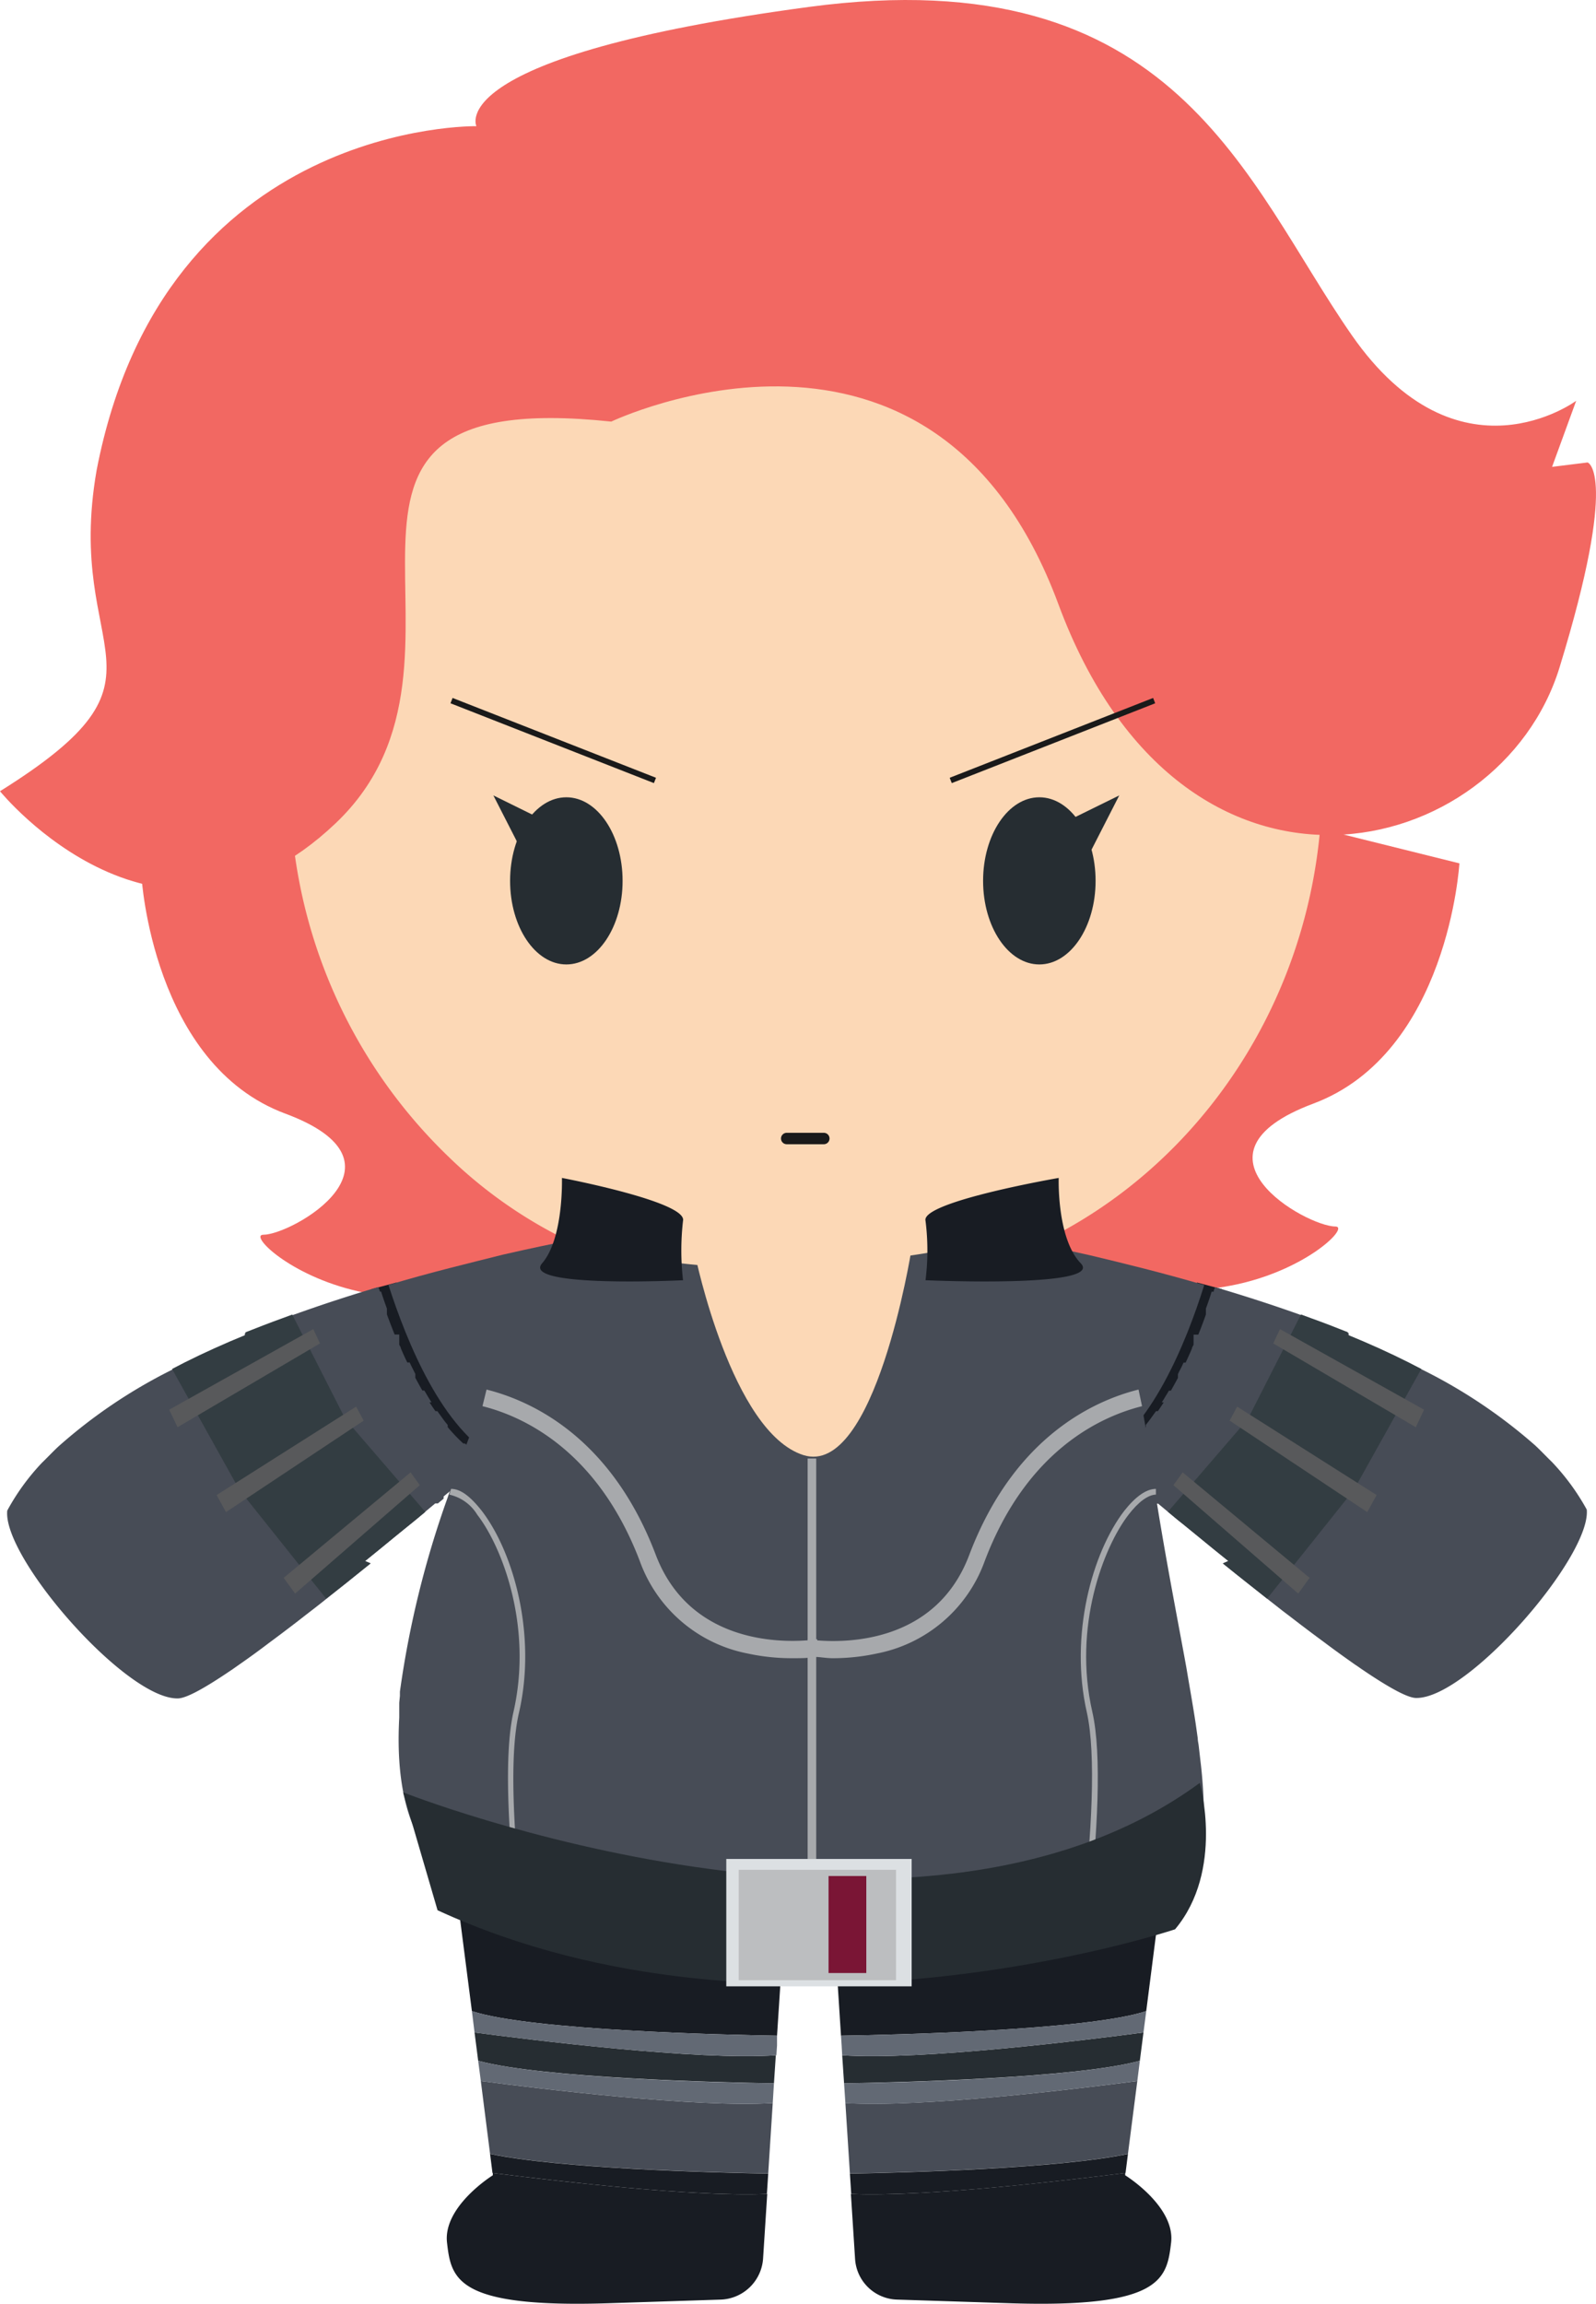 <svg xmlns="http://www.w3.org/2000/svg" viewBox="0 0 144.99 209.23"><defs><style>.cls-1{fill:#f26862;}.cls-2{fill:#fcd8b6;}.cls-3,.cls-4,.cls-5{fill:#262d32;}.cls-4,.cls-5{stroke:#1a1a1a;}.cls-4{stroke-miterlimit:10;stroke-width:0.52px;}.cls-5{stroke-linecap:round;stroke-linejoin:round;stroke-width:1.04px;}.cls-6{fill:#181c23;}.cls-7{fill:#474c56;}.cls-8{fill:#333d42;}.cls-9{fill:#58595b;}.cls-10{fill:#626974;}.cls-11{fill:#a7a9ac;}.cls-12{fill:#dce0e3;}.cls-13{fill:#bcbec0;}.cls-14{fill:#7a1535;}</style></defs><title>资源 4</title><g id="图层_2" data-name="图层 2"><g id="Layer_2" data-name="Layer 2"><path class="cls-1" d="M132.58,78.41s-1,17.23-13.27,21.82-.62,11.16,2,11.16-14.87,15.12-33.47-3.6,15.75-27.27,15.75-27.27l10.53-6.7Z"/><path class="cls-1" d="M12.86,79.66s1,17,13.06,21.48.61,11-2,11,14.64,14.89,33-3.54-15.5-26.85-15.5-26.85L31.05,75.15Z"/><path class="cls-2" d="M120.12,50.37V71c0,25.22-19.45,45.85-43.23,45.85H69.57A41.71,41.71,0,0,1,40.69,105,47,47,0,0,1,26.34,71V50.37c0-25.21,19.46-45.84,43.23-45.84h7.32C100.67,4.53,120.12,25.16,120.12,50.37Z"/><path class="cls-1" d="M55.53,38.29s29.29-14,40.62,16.58,40.11,23.41,45.53,5.74S144.23,42,144.23,42L141,42.4l2.19-6s-10.71,7.94-20.38-5.95S106.89-3.85,73.48.63s-30.2,10.83-30.2,10.83-28.35-.52-34.5,31.23C5.78,59.85,17,61.24,0,71.86c0,0,14.61,18,30.49,2.91S23.13,34.86,55.53,38.29Z"/><ellipse class="cls-3" cx="94.42" cy="80" rx="5.11" ry="7.59"/><line class="cls-4" x1="86.37" y1="70.88" x2="104.85" y2="63.63"/><ellipse class="cls-3" cx="51.45" cy="80" rx="5.11" ry="7.59"/><line class="cls-4" x1="59.5" y1="70.88" x2="41.02" y2="63.63"/><line class="cls-5" x1="71.47" y1="103.4" x2="74.84" y2="103.4"/><polygon class="cls-3" points="97.59 74.25 101.68 72.24 98.7 78.07 97.59 74.25"/><polygon class="cls-3" points="48.9 74.25 44.82 72.24 47.8 78.07 48.9 74.25"/><path class="cls-6" d="M33.76,117.08l2.24-.6,9.24,7.64s-.2,8.39-.25,8.56a74,74,0,0,1-7.48-3.42C37.47,129.09,33.76,117.08,33.76,117.08Z"/><path class="cls-7" d="M16.15,154.25c.72,0,2.23-.82,4.25-2.16h0l.18-.12.58-.39.54-.38c.85-.59,1.78-1.26,2.75-2,.8-.59,1.62-1.21,2.48-1.87l.72-.56.62-.48c.46-.35.93-.72,1.4-1.1l1.78-1.41,2.23-1.8-.5-.21,2.6-2.13,2-1.63h0l.87-.73.89-.74h.24l.52-.43v-.2l1.2-1h.22l.56-.47h0l.49-.43v-.19l1.46-1.24a8.55,8.55,0,0,1-.86-.52V132l0,0-.6-.52h-.09l-.43-.38h-.16a15.52,15.52,0,0,1-1.42-1.49v-.2c-.15-.17-.29-.35-.42-.53l-.52-.72h-.17c-.19-.26-.37-.53-.54-.8h.18l-.33-.53-.32-.54h-.18c-.22-.38-.43-.77-.64-1.16v-.35l-.26-.52c-.09-.17-.17-.34-.25-.52H37c-.21-.43-.41-.86-.59-1.3,0-.11-.1-.21-.14-.32v-.4l0-.52h-.42c-.25-.62-.48-1.23-.7-1.82v-.53c-.19-.53-.36-1-.53-1.55H34.5c0-.14-.09-.28-.13-.41-2.27.67-4.63,1.43-7,2.27l-.2.07-.68.24-.92.34q-1.66.61-3.33,1.29l0,.23c-1.88.78-3.73,1.62-5.52,2.52l-1.15.58a47.07,47.07,0,0,0-10.23,6.91c-.53.49-1,1-1.52,1.5a20.4,20.4,0,0,0-3.16,4.35C.21,141.44,11.45,154.34,16.15,154.25Z"/><path class="cls-7" d="M35.29,116.7c3.84-1.15,7.42-2,10.39-2.75,5-1.15,8.21-1.69,8.21-1.69l5.4,8-5.2,4.54h0c-2.43,2.11-5.54,4.78-8.93,7.66C40.19,129.82,37,122,35.29,116.7Z"/><path class="cls-8" d="M15.63,124.33l6.13,11,7.87,9.86,1.79-1.41L33.65,142l-.5-.22c.87-.69,1.74-1.4,2.61-2.12.66-.53,1.32-1.08,2-1.62h0l.88-.73-7.26-8.42-4.83-9.5-.92.34c-1.11.4-2.22.83-3.33,1.27l0,.24c-1.88.77-3.74,1.6-5.53,2.5Z"/><polygon class="cls-9" points="38.14 134.88 26.81 144.73 25.77 143.3 37.3 133.72 38.14 134.88"/><polygon class="cls-9" points="29.07 122.01 16.13 129.62 15.37 128.03 28.46 120.71 29.07 122.01"/><polygon class="cls-9" points="33.04 129.02 20.53 137.33 19.68 135.78 32.35 127.75 33.04 129.02"/><path class="cls-6" d="M44.77,197.56l0-.21c5.86.74,18.28,2.19,24.93,1.9l-.38,5.91a4,4,0,0,1-3.82,3.69l-10.23.33c-13.82.44-14.28-2.2-14.66-5.5S44.77,197.56,44.77,197.56Z"/><path class="cls-3" d="M43.11,184.59c5,.66,20.32,2.57,27.37,2.07l-.17,2.55c-4.82-.08-21.06-.46-26.87-2.05Z"/><path class="cls-7" d="M43.68,189c5.39.71,19.61,2.44,26.52,2l-.41,6.4c-5.07-.09-19-.46-25.27-1.79Z"/><path class="cls-6" d="M41.42,171.39l29.7,5.36-.53,8.13c-4.58-.07-22.41-.47-27.72-2.23Z"/><path class="cls-10" d="M43.11,184.59l-.18-1.46-.06-.48c5.31,1.76,23.14,2.16,27.72,2.23l0,.89-.06.89C63.43,187.16,48.07,185.25,43.11,184.59Z"/><path class="cls-10" d="M43.68,189l-.24-1.84c5.81,1.59,22,2,26.87,2.05L70.2,191C63.29,191.44,49.07,189.71,43.68,189Z"/><path class="cls-6" d="M44.74,197.35l-.22-1.73c6.29,1.33,20.2,1.7,25.27,1.79l-.12,1.84C63,199.54,50.6,198.09,44.74,197.35Z"/><path class="cls-6" d="M111,117.08l-2.25-.6-9.24,7.64s.69,6,.73,6.13a47.94,47.94,0,0,0,7-1C107.27,129.09,111,117.08,111,117.08Z"/><path class="cls-7" d="M128.65,154.21c-.71,0-2.22-.81-4.25-2.15h0l-.18-.12-.58-.39c-.17-.12-.35-.25-.54-.37-.85-.6-1.78-1.26-2.76-2-.79-.58-1.62-1.2-2.48-1.86l-.73-.56-.62-.47-1.4-1.1-1.78-1.41c-.74-.58-1.48-1.18-2.24-1.79l.5-.22c-.86-.69-1.74-1.4-2.61-2.12-.66-.53-1.31-1.08-2-1.62h0l-.88-.73-.89-.74H105l-.52-.43V136l-1.2-1h-.22l-.56-.47h0l-.49-.43v-.19l-1.47-1.23c.29-.16.58-.34.86-.53V132l0,0,.6-.52h.09l.43-.37h.15a15.59,15.59,0,0,0,1.42-1.5v-.2c.14-.17.28-.35.41-.53l.52-.72h.17c.18-.26.36-.53.53-.8h-.18a5.84,5.84,0,0,0,.33-.53c.11-.17.22-.35.32-.53h.18c.22-.38.43-.77.64-1.16v-.34c.08-.18.17-.35.26-.52s.17-.35.25-.53h.19c.2-.43.4-.86.58-1.3,0-.11.1-.21.14-.32v-.4l0-.52h.43q.38-.93.69-1.83v-.53c.19-.53.36-1,.52-1.54h.19c0-.14.08-.28.13-.41,2.27.67,4.63,1.42,7,2.25l.2.07.68.24.92.34c1.12.4,2.23.83,3.33,1.27l0,.24c1.88.77,3.73,1.6,5.52,2.5.39.19.78.38,1.16.58a47.37,47.37,0,0,1,10.25,6.87c.53.49,1,1,1.52,1.5a20.71,20.71,0,0,1,3.18,4.34C144.56,141.34,133.36,154.28,128.65,154.21Z"/><path class="cls-7" d="M109.4,116.71c-3.84-1.13-7.43-2-10.4-2.71-5-1.13-8.21-1.67-8.21-1.67l-5.37,8s2,1.78,5.21,4.53h0c2.43,2.11,5.55,4.77,9,7.64C104.54,129.86,107.74,122,109.4,116.71Z"/><path class="cls-8" d="M129.12,124.33l-6.14,11-7.87,9.86-1.78-1.41c-.74-.58-1.48-1.18-2.24-1.79l.5-.22c-.86-.69-1.74-1.4-2.61-2.12-.66-.53-1.31-1.08-2-1.62h0l-.88-.73,7.26-8.42,4.83-9.5.92.34c1.12.4,2.23.83,3.33,1.27l0,.24c1.88.77,3.73,1.6,5.52,2.5C128.35,123.94,128.74,124.13,129.12,124.33Z"/><polygon class="cls-9" points="106.6 134.88 117.94 144.73 118.97 143.3 107.44 133.72 106.6 134.88"/><polygon class="cls-9" points="115.67 122.01 128.62 129.62 129.37 128.03 116.28 120.71 115.67 122.01"/><polygon class="cls-9" points="111.71 129.02 124.21 137.33 125.06 135.78 112.39 127.75 111.71 129.02"/><path class="cls-6" d="M102.22,197.56l0-.21c-5.85.74-18.28,2.19-24.92,1.9l.38,5.91a3.94,3.94,0,0,0,3.82,3.69l10.23.33c13.81.44,14.27-2.2,14.66-5.5S102.22,197.56,102.22,197.56Z"/><path class="cls-3" d="M103.88,184.59c-4.95.66-20.32,2.57-27.37,2.07l.17,2.55c4.82-.08,21.07-.46,26.87-2.05Z"/><path class="cls-7" d="M103.32,189c-5.4.71-19.62,2.44-26.52,2l.41,6.4c5.07-.09,19-.46,25.26-1.79Z"/><path class="cls-6" d="M105.57,171.39l-29.69,5.36.52,8.13c4.59-.07,22.41-.47,27.73-2.23Z"/><path class="cls-10" d="M103.88,184.59l.19-1.46.06-.48c-5.32,1.76-23.14,2.16-27.73,2.23l.06.89.05.89C83.56,187.16,98.93,185.25,103.88,184.59Z"/><path class="cls-10" d="M103.32,189l.23-1.84c-5.8,1.59-22,2-26.87,2.05l.12,1.8C83.7,191.44,97.92,189.71,103.32,189Z"/><path class="cls-6" d="M102.25,197.35l.22-1.73c-6.29,1.33-20.19,1.7-25.26,1.79l.12,1.84C84,199.54,96.4,198.09,102.25,197.35Z"/><path class="cls-7" d="M109.37,165.4c0,.47,0,.93-.05,1.38a21.6,21.6,0,0,1-.83,4.79c-2.8,9.42-45.63,7.37-65.18,0a9.7,9.7,0,0,1-2.8-1.6,7.7,7.7,0,0,1-.6-.54,7.27,7.27,0,0,1-.54-.57c-2.58-3-3.39-7.56-3.1-12.87l0-.38c0-.2,0-.39,0-.59l0-.38.06-.61c0-.13,0-.26,0-.39A88,88,0,0,1,40.67,136c.13-.4.27-.8.4-1.19l.42-1.2a196.39,196.39,0,0,1,9.36-21.85c5.44,2.65,12.35,3.44,19,3.35.49,0,1,0,1.47,0l1.52-.06a109.42,109.42,0,0,0,20.92-3.26,8.36,8.36,0,0,1,3.55,2.2l.22.22.34.34.21.23.31.36.19.24c1.82,2.24,3.74,5.84,5,11.63,0,.26.11.53.17.81l.15.83c.16.88.31,1.81.44,2.79,1,7.22,2.26,13.6,3.3,19.26l.12.66c.06.33.11.65.17,1l.23,1.34c.17,1,.33,1.95.47,2.89l.18,1.28c0,.21.05.41.08.62l.15,1.3A43.47,43.47,0,0,1,109.37,165.4Z"/><path class="cls-2" d="M63.17,114.07s3.3,16,9.81,18.08,9.81-18.59,9.81-18.59Z"/><rect class="cls-3" x="81.59" y="171.61" width="2.18" height="6.02"/><path class="cls-6" d="M84.08,116.27a21.69,21.69,0,0,0,0-5.4c-.43-1.73,12.1-3.89,12.1-3.89s-.19,5.48,2,7.75S84.08,116.27,84.08,116.27Z"/><path class="cls-6" d="M62.05,116.27a23.73,23.73,0,0,1,0-5.4c.39-1.73-11-3.89-11-3.89s.17,5.48-1.8,7.75S62.05,116.27,62.05,116.27Z"/><path class="cls-11" d="M103.43,126.2c-4,1-11.29,4.26-15.37,15-3,8-11.13,8-13.82,7.78l0-.11-.44.06a3.52,3.52,0,0,1-.41-.06v.1c-2.68.22-10.8.18-13.82-7.77-4.08-10.75-11.38-14-15.37-15l-.37,1.51c3.69.92,10.45,4,14.29,14.06a13.06,13.06,0,0,0,9.79,8.4,19,19,0,0,0,4,.43c.78,0,1.43,0,1.88-.09s1.1.09,1.88.09a19,19,0,0,0,4-.43,13.06,13.06,0,0,0,9.79-8.4c3.83-10.1,10.6-13.14,14.29-14.06Z"/><line class="cls-11" x1="73.76" y1="132.46" x2="73.76" y2="168.65"/><rect class="cls-11" x="73.37" y="132.46" width="0.78" height="36.37"/><path class="cls-11" d="M98.34,174h.54c.83-7.4,1.24-14.65.35-18.54-1.76-7.7,1-14.92,3.29-17.89.89-1.16,1.77-1.81,2.49-1.83l0-.52c-.89,0-1.88.73-2.88,2-2.9,3.78-5,11.28-3.39,18.32C99.59,159.39,99.17,166.62,98.34,174Z"/><path class="cls-11" d="M47.49,174H47c-.83-7.4-1.24-14.65-.35-18.54,1.75-7.7-1-14.92-3.29-17.89a4,4,0,0,0-2.55-1.83l.17-.52c.89,0,1.79.73,2.79,2,2.9,3.78,5,11.28,3.38,18.32C46.24,159.39,46.65,166.62,47.49,174Z"/><path class="cls-3" d="M36.62,162.78s46.29,18.31,72.38-.86c0,0,2.24,7.94-2.25,13.3,0,0-36.62,12.26-67-1.73Z"/><rect class="cls-12" x="65.98" y="168.83" width="16.84" height="11.57"/><rect class="cls-13" x="67.11" y="169.82" width="14.29" height="10.02"/><rect class="cls-14" x="75.27" y="170.38" width="3.43" height="8.81"/></g></g></svg>